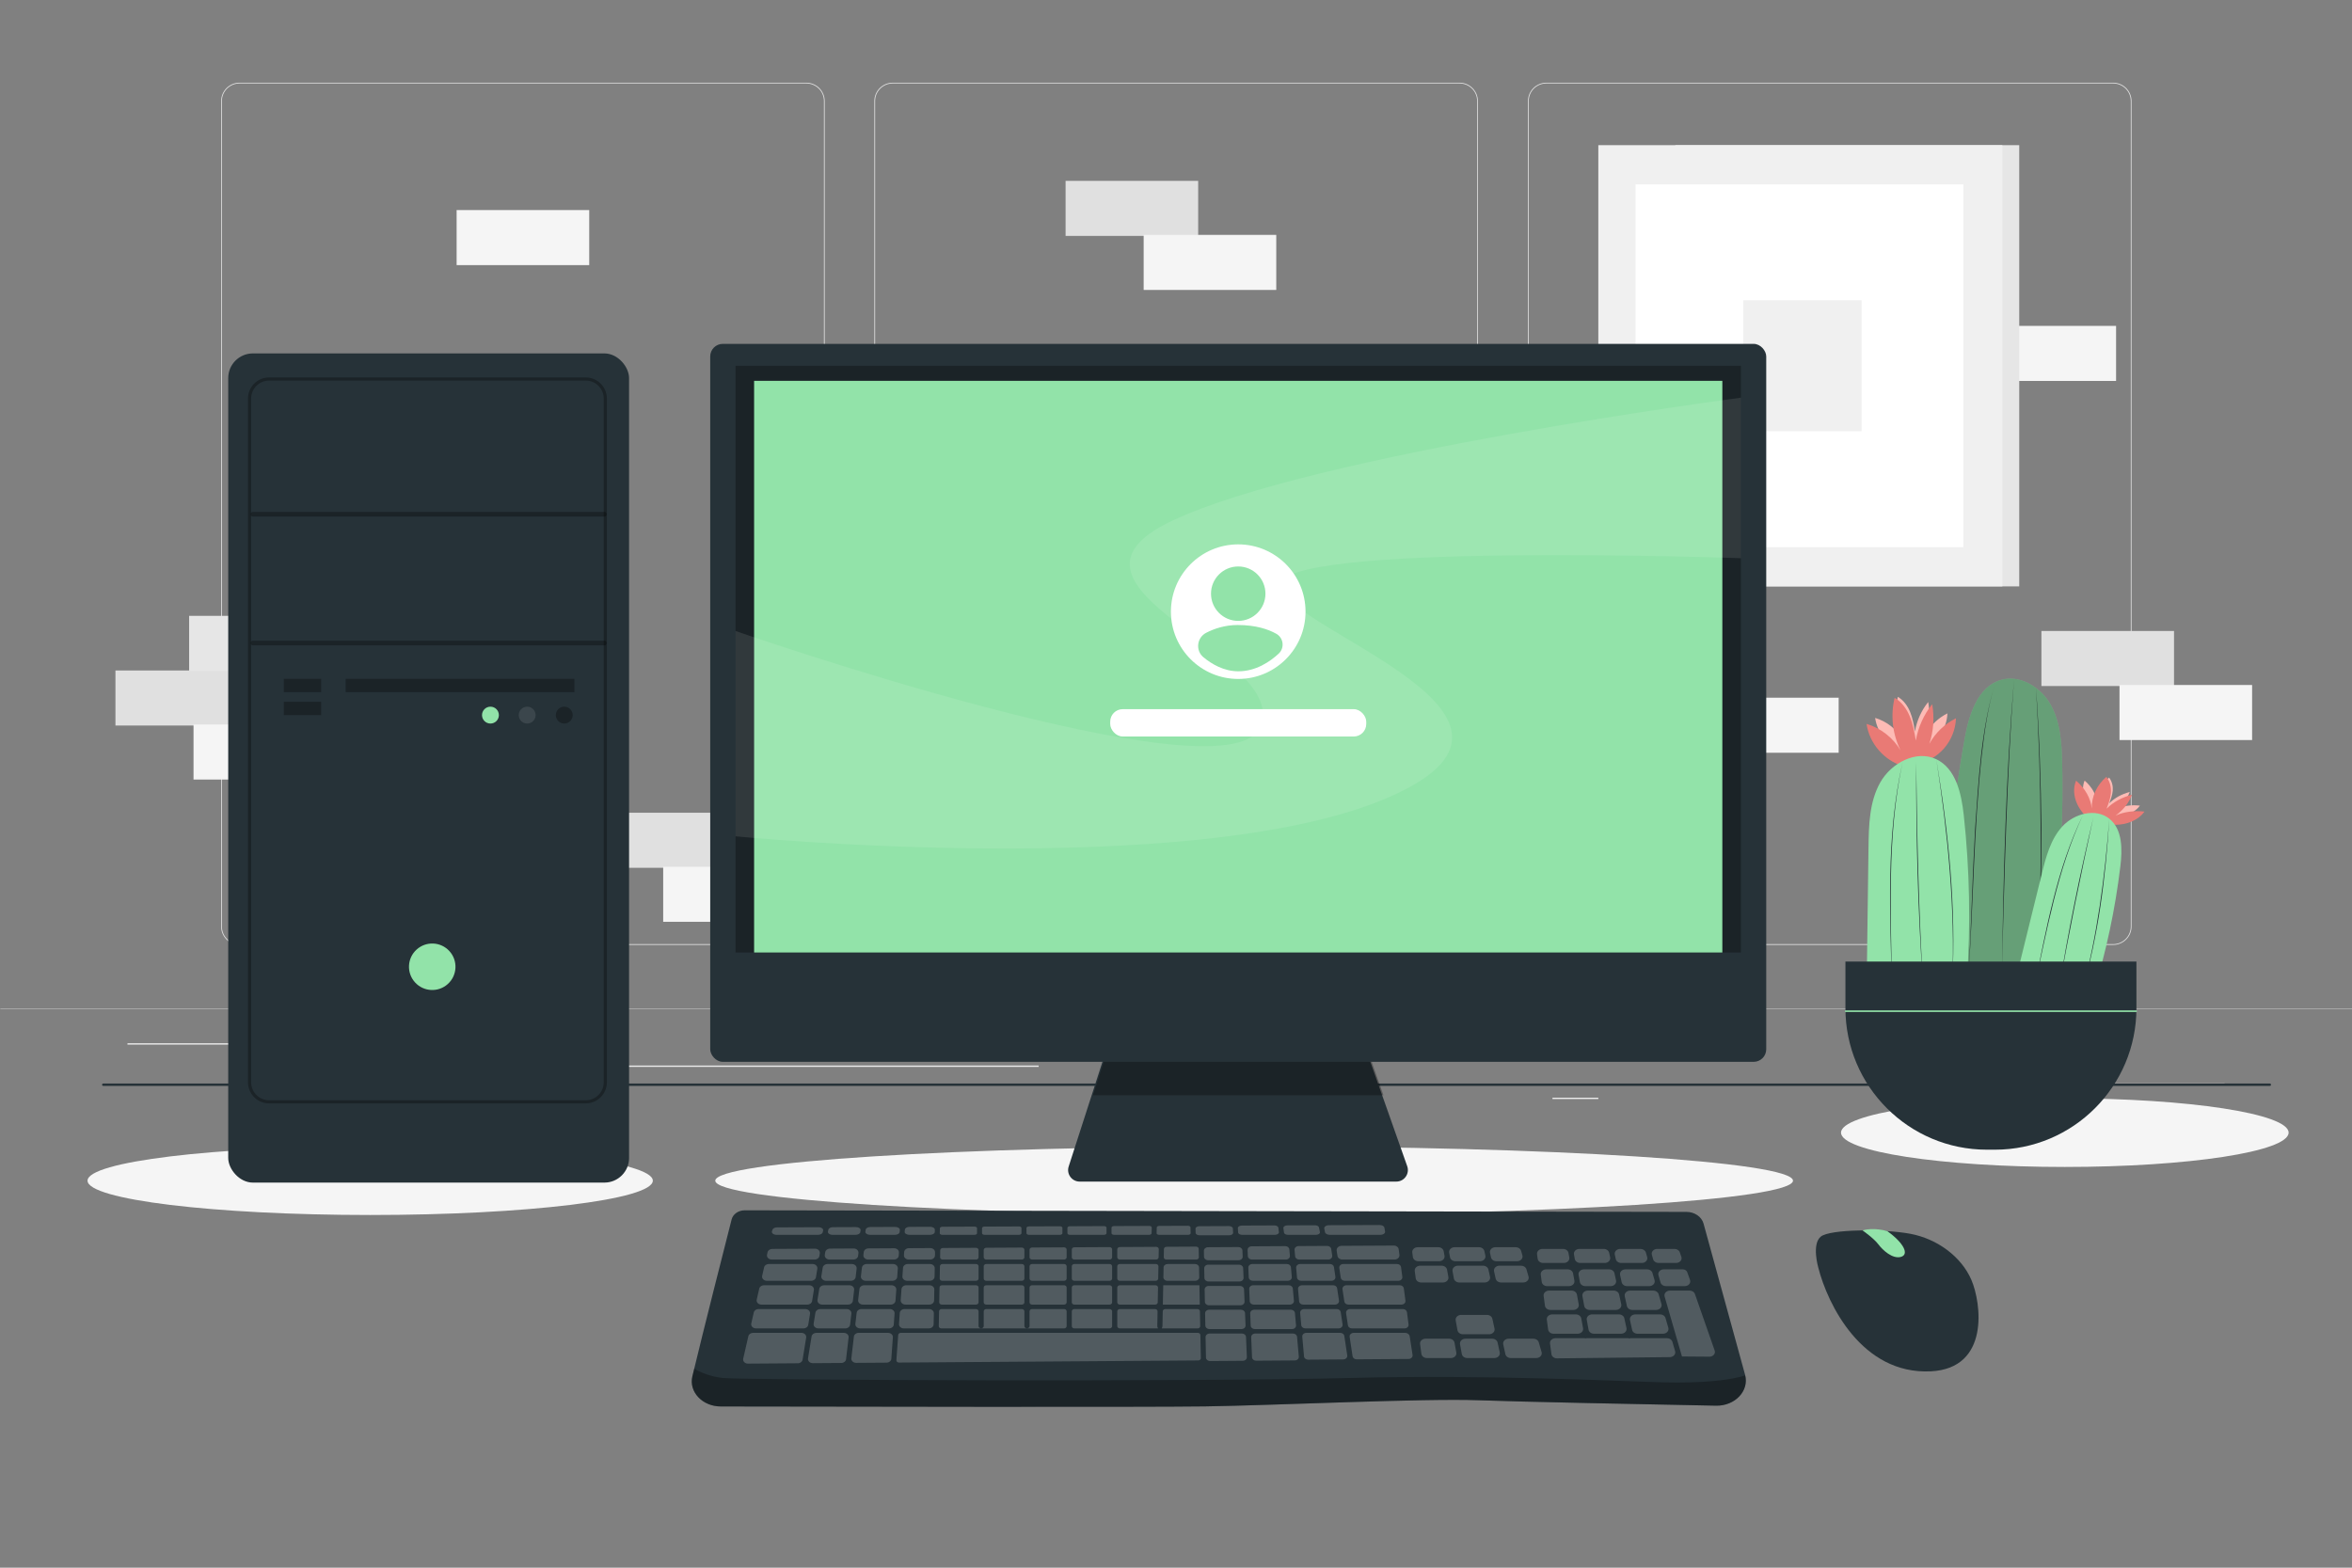 <svg xmlns="http://www.w3.org/2000/svg" viewBox="0 0 750 500"><rect x="0" y="0" width="750" height="500" fill="#808080" stroke="none"/><g id="freepik--background-complete--inject-31"><rect x="632.484" y="103.941" width="42.284" height="17.558" style="fill:#f5f5f5;"></rect><g><rect x="534.209" y="46.303" width="109.678" height="140.719" style="fill:#e6e6e6;"></rect><rect x="509.67" y="46.303" width="128.835" height="140.719" style="fill:#f0f0f0;"></rect><rect x="521.549" y="58.802" width="104.518" height="115.721" style="fill:#fff;"></rect><rect x="555.881" y="95.777" width="37.728" height="41.772" style="fill:#f0f0f0;"></rect></g><g><g><g><g><path d="M673.842,301.372h-180.746c-3.232,0-5.862-2.63-5.862-5.862V32.236c0-3.232,2.63-5.862,5.862-5.862h180.746c3.232,0,5.862,2.629,5.862,5.862V295.51c0,3.233-2.63,5.862-5.862,5.862ZM493.096,26.624c-3.095,0-5.612,2.518-5.612,5.612V295.51c0,3.095,2.518,5.612,5.612,5.612h180.746c3.095,0,5.612-2.518,5.612-5.612V32.236c0-3.094-2.518-5.612-5.612-5.612h-180.746Z" style="fill:#e0e0e0;"></path><path d="M465.414,301.372h-180.747c-3.232,0-5.862-2.63-5.862-5.862V32.236c0-3.232,2.629-5.862,5.862-5.862h180.747c3.232,0,5.862,2.629,5.862,5.862V295.51c0,3.233-2.63,5.862-5.862,5.862ZM284.668,26.624c-3.094,0-5.612,2.518-5.612,5.612V295.51c0,3.095,2.518,5.612,5.612,5.612h180.747c3.095,0,5.612-2.518,5.612-5.612V32.236c0-3.094-2.518-5.612-5.612-5.612h-180.747Z" style="fill:#e0e0e0;"></path></g><path d="M257.12,301.372H76.374c-3.232,0-5.862-2.63-5.862-5.862V32.236c0-3.232,2.629-5.862,5.862-5.862h180.746c3.232,0,5.862,2.629,5.862,5.862V295.51c0,3.233-2.63,5.862-5.862,5.862ZM76.374,26.624c-3.094,0-5.612,2.518-5.612,5.612V295.51c0,3.095,2.518,5.612,5.612,5.612h180.746c3.095,0,5.612-2.518,5.612-5.612V32.236c0-3.094-2.517-5.612-5.612-5.612H76.374Z" style="fill:#e0e0e0;"></path></g><rect x=".108" y="321.703" width="750" height=".12" style="fill:#e0e0e0;"></rect></g><g><rect x="653.626" y="345.54" width="55.729" height=".421" style="fill:#ebebeb;"></rect><rect x="495.044" y="350.105" width="14.627" height=".421" style="fill:#ebebeb;"></rect><rect x="40.645" y="332.742" width="72.675" height=".421" style="fill:#ebebeb;"></rect><rect x="128.299" y="332.742" width="10.655" height=".421" style="fill:#ebebeb;"></rect><rect x="173.586" y="339.846" width="157.613" height=".421" style="fill:#ebebeb;"></rect></g></g><g><rect x="36.813" y="213.843" width="42.284" height="17.558" style="fill:#e0e0e0;"></rect><rect x="60.311" y="196.417" width="42.284" height="17.558" style="fill:#e6e6e6;"></rect><rect x="61.711" y="231.072" width="42.284" height="17.558" style="fill:#f5f5f5;"></rect></g><g><rect x="339.789" y="57.687" width="42.284" height="17.558" style="fill:#e0e0e0;"></rect><rect x="364.687" y="74.916" width="42.284" height="17.558" style="fill:#f5f5f5;"></rect></g><g><rect x="186.577" y="259.217" width="42.284" height="17.558" style="fill:#e0e0e0;"></rect><rect x="211.476" y="276.446" width="42.284" height="17.558" style="fill:#f5f5f5;"></rect></g><g><rect x="650.963" y="201.242" width="42.284" height="17.558" style="fill:#e0e0e0;"></rect><rect x="675.862" y="218.471" width="42.284" height="17.558" style="fill:#f5f5f5;"></rect></g><rect x="145.605" y="67" width="42.284" height="17.558" style="fill:#f5f5f5;"></rect><rect x="544.028" y="222.524" width="42.284" height="17.558" style="fill:#f5f5f5;"></rect></g><g id="freepik--Shadows--inject-31"><path d="M571.745,376.564c0,6.046-76.931,10.947-171.83,10.947s-171.83-4.901-171.83-10.947,76.931-10.947,171.83-10.947,171.83,4.901,171.83,10.947Z" style="fill:#f5f5f5;"></path><path d="M208.17,376.564c0,6.046-40.352,10.947-90.128,10.947s-90.128-4.901-90.128-10.947,40.352-10.947,90.128-10.947,90.128,4.901,90.128,10.947Z" style="fill:#f5f5f5;"></path><path d="M729.787,361.245c0,6.046-31.95,10.947-71.362,10.947s-71.362-4.901-71.362-10.947,31.95-10.947,71.362-10.947,71.362,4.901,71.362,10.947Z" style="fill:#f5f5f5;"></path></g><g id="freepik--Table--inject-31"><path d="M723.798,346.335H32.925c-.207,0-.375-.168-.375-.375s.168-.375,.375-.375H723.798c.207,0,.375,.168,.375,.375s-.168,.375-.375,.375Z" style="fill:#263238;"></path></g><g id="freepik--Plant--inject-31"><g><g><path d="M614.117,234.121c1.09-3.276,1.346-6.825,.739-10.223-2.173,2.704-3.64,5.97-4.219,9.39-.358-2.094-.723-4.207-1.527-6.173-.805-1.966-2.098-3.8-3.936-4.865-1.107,4.533-.543,9.455,1.561,13.621-1.922-3.298-5.138-5.819-8.799-6.896,.701,4.984,4.489,9.4,9.309,10.85l3.426-.438c2.789-.494,5.394-1.969,7.253-4.105,1.859-2.137,2.96-4.92,3.064-7.751-2.891,1.427-5.325,3.761-6.87,6.59Z" style="fill:#fdbbb5;"></path><path d="M615.221,237.24c1.348-4.052,1.665-8.443,.914-12.647-2.688,3.345-4.504,7.386-5.22,11.617-.443-2.59-.894-5.204-1.889-7.636-.996-2.432-2.596-4.7-4.87-6.018-1.37,5.608-.672,11.697,1.931,16.85-2.377-4.08-6.356-7.198-10.886-8.531,.867,6.166,5.554,11.629,11.516,13.423l4.239-.542c3.45-.612,6.673-2.436,8.973-5.079,2.3-2.643,3.661-6.087,3.791-9.588-3.576,1.765-6.587,4.653-8.499,8.152Z" style="fill:#e97a75;"></path></g><g><path d="M674.88,257.984c1.996-1.402,3.473-3.274,4.254-5.39-2.593,.672-4.865,1.925-6.535,3.602,.493-1.298,.989-2.61,1.104-4.007s-.18-2.908-1.157-4.199c-2.465,2.093-3.83,5.039-3.779,8.152-.23-2.562-1.703-5.186-4.029-7.18-1.287,3.032-.076,6.927,2.974,9.568l2.701,1.062c2.248,.788,4.716,.963,6.87,.486,2.154-.477,3.98-1.602,5.083-3.132-2.662-.31-5.314,.058-7.487,1.038Z" style="fill:#fdbbb5;"></path><path d="M674.568,260.135c2.469-1.735,4.296-4.05,5.263-6.668-3.207,.832-6.019,2.381-8.084,4.456,.61-1.606,1.223-3.228,1.366-4.957,.143-1.729-.222-3.597-1.432-5.195-3.049,2.59-4.739,6.234-4.675,10.085-.285-3.17-2.107-6.416-4.985-8.882-1.592,3.751-.094,8.569,3.68,11.836l3.342,1.314c2.782,.975,5.834,1.191,8.499,.601,2.665-.59,4.923-1.982,6.288-3.875-3.293-.384-6.574,.071-9.262,1.284Z" style="fill:#e97a75;"></path></g><g><path d="M657.581,243.187c-.157-6.358-.588-12.975-3.719-18.511-3.131-5.536-9.751-9.611-15.851-7.809-7.452,2.201-10.181,11.164-11.542,18.814-4.463,25.091-6.748,50.569-6.82,76.054l34.775-3.08c1.847-21.782,3.695-43.615,3.157-65.469Z" style="fill:#92E3A9;"></path><path d="M636.17,217.906c-2.224,7.456-3.373,15.275-4.235,22.994-2.548,23.292-2.636,46.76-4.223,70.121,.888-15.59,1.222-31.205,2.117-46.796,1.103-15.525,1.868-31.321,6.342-46.318h0Z" style="fill:#263238;"></path><path d="M642.232,216.728c-2.334,31.06-3.036,62.223-3.886,93.351,.537-31.133,1.243-62.316,3.886-93.351h0Z" style="fill:#263238;"></path><path d="M649.236,219.348c1.074,14.952,1.574,29.942,1.73,44.931,.003,14.975-.114,30.031-2.233,44.881,1.919-14.871,2.059-29.905,1.983-44.879-.081-14.987-.606-29.971-1.48-44.933h0Z" style="fill:#263238;"></path><g style="opacity:.3;"><path d="M657.581,243.187c-.157-6.358-.588-12.975-3.719-18.511-3.131-5.536-9.751-9.611-15.851-7.809-7.452,2.201-10.181,11.164-11.542,18.814-4.463,25.091-6.748,50.569-6.82,76.054l34.775-3.08c1.847-21.782,3.695-43.615,3.157-65.469Z"></path></g></g><g><path d="M626.202,260.01c-.75-6.901-2.496-14.863-8.756-17.862-6.399-3.065-14.371,1.201-17.861,7.378-3.49,6.178-3.671,13.616-3.765,20.711-.206,15.675-.412,31.35-.618,47.025l32.002-4.815c1.224-17.463,.888-35.034-1.002-52.437Z" style="fill:#92E3A9;"></path><path d="M606.692,243.121c-5.125,23.926-3.63,48.622-3.394,72.923-.553-24.282-2.034-49.06,3.394-72.923h0Z" style="fill:#263238;"></path><path d="M611.026,243.027c.242,23.802,.853,47.749,2.209,71.522-1.671-23.792-2.275-47.673-2.209-71.522h0Z" style="fill:#263238;"></path><path d="M617.446,242.148c3.925,23.435,6.379,47.32,5.09,71.093,.975-23.784-1.472-47.607-5.09-71.093h0Z" style="fill:#263238;"></path></g><g><path d="M676.134,276.34c.653-5.414,.733-11.817-3.523-15.225-4.351-3.484-11.21-1.637-14.979,2.469-3.769,4.106-5.231,9.765-6.564,15.177-2.945,11.957-5.891,23.915-8.836,35.872l25.343,2.007c4.042-13.144,6.91-26.649,8.558-40.301Z" style="fill:#92E3A9;"></path><path d="M664.21,259.947c-8.146,17.409-11.391,36.563-15.566,55.194,3.861-18.684,7.138-37.914,15.566-55.194h0Z" style="fill:#263238;"></path><path d="M667.543,260.646c-4.023,18.3-7.801,36.662-11.03,55.119,2.919-18.507,6.705-36.89,11.03-55.119h0Z" style="fill:#263238;"></path><path d="M672.611,261.115c-1.131,18.631-3.502,37.351-8.749,55.303,4.943-18.034,7.307-36.691,8.749-55.303h0Z" style="fill:#263238;"></path></g><path d="M588.466,306.681h92.791v14.892c0,24.898-20.214,45.111-45.111,45.111h-2.569c-24.898,0-45.111-20.214-45.111-45.111v-14.893h0Z" style="fill:#263238;"></path><path d="M588.519,322.754h92.685c.322,0,.322-.5,0-.5h-92.685c-.322,0-.322,.5,0,.5h0Z" style="fill:#92E3A9;"></path></g></g><g id="freepik--Keyboard--inject-31"><g><path d="M229.847,448.58c-5.871-.012-10.25-4.658-9.064-9.616,3.511-14.677,10.279-41.27,12.52-50.052,.433-1.695,2.176-2.898,4.189-2.895l300.27,.503c2.602,.004,4.861,1.548,5.461,3.731l13.239,48.2c1.405,5.114-3.167,9.994-9.261,9.877-20.968-.404-63.166-1.247-75.8-1.731-17.037-.653-64.742,1.632-87.079,1.959-18.502,.27-120.121,.093-154.476,.024Z" style="fill:#263238;"></path><g style="opacity:.2;"><path d="M516.986,415.995l-.689-3.141c-.157-.716-.882-1.234-1.727-1.234h-8.232c-1.079,0-1.904,.831-1.736,1.75l.571,3.141c.134,.737,.871,1.281,1.736,1.281h8.349c1.102,0,1.932-.864,1.727-1.797Z" style="fill:#fff;"></path><path d="M503.422,416.042l-.571-3.141c-.134-.737-.871-1.281-1.736-1.281h-7.142c-1.051,0-1.867,.79-1.746,1.69l.422,3.141c.103,.764,.853,1.341,1.746,1.341h7.292c1.079,0,1.904-.831,1.736-1.75Z" style="fill:#fff;"></path><path d="M502.494,419.212h-7.503c-1.051,0-1.867,.79-1.746,1.69l.422,3.142c.103,.765,.853,1.341,1.746,1.341h7.653c1.079,0,1.904-.831,1.736-1.75l-.571-3.141c-.134-.737-.871-1.281-1.736-1.281Z" style="fill:#fff;"></path><path d="M533.287,427.952c-.195-.675-.898-1.149-1.705-1.149h-11.576l-.628,.102-.022-.102h-13.368l-.595,.08-.015-.08h-9.368c-1.051,0-1.867,.79-1.746,1.69l.456,3.401c.104,.772,.867,1.351,1.768,1.341l35.985-.394c1.134-.012,1.957-.934,1.683-1.882l-.87-3.007Z" style="fill:#fff;"></path><path d="M493.375,410.201h6.931c1.079,0,1.903-.831,1.736-1.75l-.423-2.327c-.134-.737-.871-1.281-1.736-1.281h-6.82c-1.051,0-1.867,.79-1.746,1.69l.312,2.327c.103,.764,.853,1.341,1.746,1.341Z" style="fill:#fff;"></path><path d="M505.53,410.201h8.065c1.102,0,1.932-.864,1.727-1.797l-.51-2.327c-.157-.716-.882-1.234-1.727-1.234h-7.978c-1.079,0-1.903,.831-1.736,1.75l.423,2.327c.134,.737,.871,1.281,1.736,1.281Z" style="fill:#fff;"></path><path d="M516.965,402.809h6.579c1.143,0,1.982-.926,1.705-1.882l-.418-1.445c-.195-.675-.898-1.149-1.705-1.149h-6.478c-1.102,0-1.932,.864-1.727,1.797l.317,1.445c.157,.716,.882,1.234,1.727,1.234Z" style="fill:#fff;"></path><path d="M527.606,408.319l-.673-2.327c-.195-.675-.898-1.149-1.705-1.149h-6.891c-1.102,0-1.932,.864-1.727,1.797l.51,2.327c.157,.716,.882,1.234,1.727,1.234h7.054c1.143,0,1.982-.926,1.705-1.882Z" style="fill:#fff;"></path><path d="M503.901,402.809h7.811c1.102,0,1.932-.864,1.727-1.797l-.317-1.445c-.157-.716-.882-1.234-1.727-1.234h-7.757c-1.079,0-1.904,.831-1.736,1.75l.262,1.445c.134,.737,.871,1.281,1.736,1.281Z" style="fill:#fff;"></path><path d="M528.864,402.809h5.604c1.178,0,2.023-.98,1.683-1.953l-.505-1.444c-.224-.64-.907-1.079-1.683-1.079h-5.517c-1.143,0-1.982,.926-1.705,1.882l.418,1.445c.195,.675,.899,1.149,1.705,1.149Z" style="fill:#fff;"></path><path d="M536.339,432.636l8.775,.067c1.169-.013,1.998-.987,1.661-1.952l-6.306-18.052c-.224-.64-.907-1.078-1.683-1.078h-6.277c-1.143,0-1.982,.926-1.705,1.882l5.536,19.134h0Z" style="fill:#fff;"></path><path d="M500.413,401.058l-.263-1.445c-.134-.737-.871-1.281-1.736-1.281h-6.539c-1.051,0-1.867,.79-1.746,1.69l.194,1.445c.103,.764,.853,1.341,1.746,1.341h6.608c1.079,0,1.903-.831,1.736-1.75Z" style="fill:#fff;"></path><path d="M453.187,409.038h6.931c1.079,0,1.903-.831,1.736-1.75l-.423-2.327c-.134-.737-.871-1.281-1.736-1.281h-6.82c-1.051,0-1.867,.79-1.746,1.69l.312,2.327c.103,.764,.853,1.341,1.746,1.341Z" style="fill:#fff;"></path><path d="M465.342,409.038h8.065c1.101,0,1.932-.864,1.727-1.797l-.51-2.327c-.157-.716-.882-1.234-1.727-1.234h-7.978c-1.079,0-1.903,.831-1.736,1.75l.423,2.327c.134,.737,.871,1.281,1.736,1.281Z" style="fill:#fff;"></path><path d="M477.173,402.261h6.579c1.143,0,1.982-.926,1.705-1.882l-.418-1.444c-.195-.675-.899-1.149-1.705-1.149h-6.478c-1.102,0-1.932,.864-1.727,1.797l.317,1.444c.157,.716,.882,1.234,1.727,1.234Z" style="fill:#fff;"></path><path d="M487.419,407.155l-.673-2.327c-.195-.675-.898-1.149-1.705-1.149h-6.891c-1.102,0-1.932,.864-1.727,1.797l.51,2.327c.157,.716,.882,1.234,1.727,1.234h7.054c1.143,0,1.982-.926,1.705-1.882Z" style="fill:#fff;"></path><path d="M464.11,402.261h7.811c1.102,0,1.932-.864,1.727-1.797l-.317-1.445c-.157-.716-.882-1.234-1.727-1.234h-7.757c-1.079,0-1.903,.831-1.736,1.75l.262,1.445c.134,.737,.871,1.281,1.736,1.281Z" style="fill:#fff;"></path><path d="M460.622,400.511l-.263-1.444c-.134-.737-.871-1.281-1.736-1.281h-6.539c-1.051,0-1.867,.79-1.746,1.69l.194,1.444c.103,.764,.853,1.341,1.746,1.341h6.608c1.079,0,1.904-.831,1.736-1.75Z" style="fill:#fff;"></path><path d="M531.999,423.502l-.909-3.141c-.195-.675-.898-1.149-1.705-1.149h-7.898c-1.102,0-1.932,.864-1.727,1.797l.689,3.141c.157,.716,.882,1.234,1.727,1.234h8.118c1.143,0,1.982-.926,1.705-1.882Z" style="fill:#fff;"></path><path d="M529.803,415.91l-.909-3.141c-.195-.675-.898-1.149-1.705-1.149h-7.366c-1.101,0-1.932,.864-1.727,1.797l.689,3.141c.157,.716,.882,1.234,1.727,1.234h7.586c1.143,0,1.982-.926,1.705-1.882Z" style="fill:#fff;"></path><path d="M538.915,408.248l-.889-2.49c-.194-.544-.777-.915-1.437-.915h-6.041c-1.143,0-1.982,.926-1.705,1.882l.673,2.327c.195,.675,.898,1.149,1.705,1.149h6.01c1.178,0,2.023-.98,1.683-1.953Z" style="fill:#fff;"></path><path d="M518.651,423.587l-.689-3.142c-.157-.716-.882-1.234-1.727-1.234h-8.516c-1.079,0-1.903,.831-1.736,1.75l.571,3.141c.134,.737,.871,1.281,1.736,1.281h8.634c1.102,0,1.932-.864,1.727-1.797Z" style="fill:#fff;"></path><path d="M476.572,423.75l-.689-3.141c-.157-.716-.882-1.234-1.727-1.234h-8.232c-1.079,0-1.904,.831-1.736,1.75l.571,3.141c.134,.737,.871,1.281,1.736,1.281h8.349c1.101,0,1.932-.864,1.727-1.797Z" style="fill:#fff;"></path><path d="M462.08,426.966h-7.503c-1.051,0-1.867,.79-1.746,1.69l.422,3.141c.103,.764,.853,1.341,1.746,1.341h7.653c1.079,0,1.903-.831,1.736-1.75l-.571-3.141c-.134-.737-.871-1.281-1.736-1.281Z" style="fill:#fff;"></path><path d="M491.585,431.256l-.909-3.141c-.195-.675-.898-1.149-1.705-1.149h-7.898c-1.102,0-1.932,.864-1.727,1.797l.689,3.141c.157,.716,.882,1.234,1.727,1.234h8.118c1.143,0,1.982-.926,1.705-1.882Z" style="fill:#fff;"></path><path d="M478.237,431.342l-.689-3.142c-.157-.716-.882-1.234-1.727-1.234h-8.516c-1.079,0-1.903,.831-1.736,1.75l.571,3.141c.134,.737,.871,1.281,1.736,1.281h8.634c1.102,0,1.932-.864,1.727-1.797Z" style="fill:#fff;"></path></g><g style="opacity:.2;"><path d="M285.008,422.445l.254-3.532c.055-.76-.645-1.402-1.528-1.402h-9.038c-.786,0-1.445,.514-1.523,1.188l-.412,3.532c-.091,.777,.617,1.452,1.523,1.452h9.196c.809,0,1.478-.542,1.528-1.239Z" style="fill:#fff;"></path><path d="M289.288,408.5h7.193c.835,0,1.517-.578,1.531-1.298l.053-2.717c.014-.738-.675-1.343-1.531-1.343h-7.051c-.809,0-1.478,.542-1.528,1.239l-.195,2.717c-.055,.76,.645,1.402,1.528,1.402Z" style="fill:#fff;"></path><path d="M276.055,408.5h8.516c.809,0,1.478-.543,1.528-1.239l.195-2.717c.055-.76-.645-1.402-1.528-1.402h-8.395c-.786,0-1.445,.514-1.523,1.188l-.317,2.717c-.091,.778,.617,1.452,1.523,1.452Z" style="fill:#fff;"></path><path d="M300.47,408.5h10.748c.454,0,.823-.318,.823-.71v-3.938c0-.392-.368-.71-.823-.71h-10.67c-.449,0-.815,.31-.823,.698l-.077,3.938c-.008,.397,.363,.722,.823,.722Z" style="fill:#fff;"></path><path d="M342.594,408.5h11.21c.454,0,.823-.318,.823-.71v-3.938c0-.392-.368-.71-.823-.71h-11.21c-.454,0-.823,.318-.823,.71v3.938c0,.392,.368,.71,.823,.71Z" style="fill:#fff;"></path><path d="M329.123,408.5h10.179c.454,0,.823-.318,.823-.71v-3.938c0-.392-.368-.71-.823-.71h-10.179c-.454,0-.823,.318-.823,.71v3.938c0,.392,.368,.71,.823,.71Z" style="fill:#fff;"></path><path d="M357.096,408.5h11.407c.449,0,.815-.311,.823-.698l.076-3.938c.008-.396-.363-.721-.823-.721h-11.483c-.454,0-.823,.318-.823,.71v3.938c0,.392,.368,.71,.823,.71Z" style="fill:#fff;"></path><path d="M314.509,408.5h11.323c.455,0,.823-.318,.823-.71v-3.938c0-.392-.368-.71-.823-.71h-11.323c-.454,0-.823,.318-.823,.71v3.938c0,.392,.368,.71,.823,.71Z" style="fill:#fff;"></path><path d="M395.716,417.725h-10.134c-.725,0-1.31,.513-1.298,1.138l.077,3.934c.012,.611,.589,1.101,1.298,1.101h10.221c.735,0,1.324-.526,1.297-1.159l-.164-3.934c-.025-.602-.598-1.079-1.297-1.079Z" style="fill:#fff;"></path><path d="M411.631,417.725h-11.671c-.735,0-1.324,.526-1.297,1.159l.164,3.934c.025,.602,.598,1.079,1.297,1.079h11.857c.756,0,1.352-.555,1.294-1.205l-.35-3.934c-.052-.583-.616-1.034-1.294-1.034Z" style="fill:#fff;"></path><path d="M296.253,417.511h-7.802c-.809,0-1.478,.543-1.528,1.239l-.254,3.532c-.055,.76,.645,1.402,1.528,1.402h7.987c.836,0,1.517-.578,1.531-1.298l.069-3.532c.014-.738-.675-1.343-1.531-1.343Z" style="fill:#fff;"></path><path d="M398.347,411.079l.164,3.934c.025,.602,.598,1.079,1.297,1.079h11.499c.756,0,1.352-.555,1.294-1.205l-.35-3.934c-.052-.583-.616-1.034-1.294-1.034h-11.313c-.735,0-1.324,.526-1.297,1.159Z" style="fill:#fff;"></path><g><path d="M369.126,418.233c.008-.396-.363-.721-.823-.721h-11.207c-.454,0-.823,.318-.823,.71v4.753c0,.392,.368,.71,.823,.71h12.159c-.138-.261-.222-.562-.219-.752l.09-4.699Z" style="fill:#fff;"></path><path d="M382.628,418.209c-.007-.387-.374-.698-.823-.698h-10.21c-.449,0-.815,.311-.823,.698l-.091,4.746c-.004,.186-.09,.475-.226,.729h11.443c.46,0,.83-.325,.823-.721l-.092-4.753Z" style="fill:#fff;"></path></g><path d="M339.302,417.511h-10.179c-.454,0-.823,.318-.823,.71v4.723c0,.392-.368,.71-.823,.71h0c-.454,0-.823-.318-.823-.71v-4.723c0-.392-.368-.71-.823-.71h-11.323c-.454,0-.823,.318-.823,.71v4.723c0,.392-.368,.71-.823,.71h0c-.454,0-.823-.318-.823-.71v-4.723c0-.392-.368-.71-.823-.71h-10.952c-.449,0-.815,.31-.823,.698l-.093,4.753c-.008,.397,.363,.722,.823,.722h39.13c.454,0,.823-.318,.823-.71v-4.753c0-.392-.368-.71-.823-.71Z" style="fill:#fff;"></path><path d="M353.804,417.511h-11.21c-.454,0-.823,.318-.823,.71v4.753c0,.392,.368,.71,.823,.71h11.21c.454,0,.823-.318,.823-.71v-4.753c0-.392-.368-.71-.823-.71Z" style="fill:#fff;"></path><path d="M284.279,409.92h-8.698c-.786,0-1.445,.514-1.523,1.188l-.412,3.532c-.091,.777,.617,1.452,1.523,1.452h8.856c.809,0,1.478-.542,1.528-1.239l.254-3.532c.055-.76-.645-1.402-1.528-1.402Z" style="fill:#fff;"></path><path d="M385.362,408.714h9.886c.735,0,1.324-.526,1.297-1.159l-.13-3.119c-.025-.602-.598-1.079-1.297-1.079h-9.817c-.725,0-1.31,.513-1.298,1.138l.061,3.119c.012,.611,.589,1.1,1.298,1.1Z" style="fill:#fff;"></path><path d="M372.278,408.5h8.841c.725,0,1.31-.513,1.298-1.138l-.061-3.119c-.012-.611-.589-1.101-1.298-1.101h-8.72c-.709,0-1.286,.49-1.298,1.101l-.06,3.119c-.012,.625,.573,1.138,1.298,1.138Z" style="fill:#fff;"></path><path d="M311.217,409.92h-10.803c-.449,0-.815,.31-.823,.698l-.093,4.753c-.008,.397,.363,.722,.823,.722h10.896c.454,0,.823-.318,.823-.71v-4.753c0-.392-.368-.71-.823-.71Z" style="fill:#fff;"></path><path d="M288.742,416.092h7.59c.835,0,1.517-.578,1.531-1.298l.069-3.532c.014-.738-.675-1.343-1.531-1.343h-7.405c-.809,0-1.478,.543-1.528,1.239l-.254,3.532c-.055,.76,.645,1.402,1.528,1.402Z" style="fill:#fff;"></path><path d="M428.049,401.724h16.632c.94,0,1.671-.705,1.565-1.511l-.23-1.751c-.09-.69-.77-1.21-1.575-1.206l-16.653,.091c-.946,.005-1.674,.724-1.552,1.533l.25,1.66c.102,.677,.771,1.184,1.562,1.184Z" style="fill:#fff;"></path><path d="M425.099,409.92h-9.888c-.756,0-1.352,.555-1.294,1.205l.35,3.934c.052,.583,.616,1.034,1.294,1.034h10.13c.783,0,1.388-.594,1.287-1.263l-.592-3.934c-.084-.558-.635-.975-1.287-.975Z" style="fill:#fff;"></path><path d="M431.109,423.684h16.762c.775,0,1.377-.581,1.29-1.245l-.516-3.934c-.074-.566-.629-.994-1.29-.994h-16.838c-.783,0-1.388,.594-1.287,1.263l.592,3.934c.084,.558,.635,.975,1.287,.975Z" style="fill:#fff;"></path><path d="M262.197,416.092h8.24c.786,0,1.445-.514,1.523-1.188l.412-3.532c.091-.777-.617-1.452-1.523-1.452h-8.079c-.764,0-1.411,.485-1.516,1.138l-.572,3.532c-.129,.794,.587,1.503,1.516,1.503Z" style="fill:#fff;"></path><path d="M368.448,409.92h-11.353c-.454,0-.823,.318-.823,.71v4.753c0,.392,.368,.71,.823,.71h11.261c.449,0,.815-.311,.823-.698l.091-4.753c.008-.396-.363-.721-.823-.721Z" style="fill:#fff;"></path><polygon points="382.467 409.92 370.931 409.92 370.813 416.092 382.587 416.092 382.467 409.92" style="fill:#fff;"></polygon><path d="M325.831,409.92h-11.323c-.454,0-.823,.318-.823,.71v4.753c0,.392,.368,.71,.823,.71h11.323c.455,0,.823-.318,.823-.71v-4.753c0-.392-.368-.71-.823-.71Z" style="fill:#fff;"></path><path d="M395.4,410.133h-9.967c-.725,0-1.31,.513-1.298,1.138l.077,3.934c.012,.611,.589,1.101,1.298,1.101h10.053c.735,0,1.324-.526,1.297-1.16l-.164-3.934c-.025-.602-.598-1.079-1.297-1.079Z" style="fill:#fff;"></path><path d="M339.302,409.92h-10.179c-.454,0-.823,.318-.823,.71v4.753c0,.392,.368,.71,.823,.71h10.179c.454,0,.823-.318,.823-.71v-4.753c0-.392-.368-.71-.823-.71Z" style="fill:#fff;"></path><path d="M353.804,409.92h-11.21c-.454,0-.823,.318-.823,.71v4.753c0,.392,.368,.71,.823,.71h11.21c.454,0,.823-.318,.823-.71v-4.753c0-.392-.368-.71-.823-.71Z" style="fill:#fff;"></path><path d="M410.354,403.143h-10.992c-.735,0-1.324,.526-1.297,1.159l.13,3.119c.025,.602,.598,1.079,1.297,1.079h11.14c.756,0,1.352-.555,1.294-1.205l-.277-3.119c-.052-.583-.616-1.034-1.294-1.034Z" style="fill:#fff;"></path><path d="M381.953,425.103h-94.714c-.435,0-.794,.292-.821,.666l-.579,8.054c-.029,.411,.351,.757,.828,.753l95.436-.674c.457-.003,.824-.327,.816-.721l-.144-7.38c-.007-.387-.374-.698-.823-.698Z" style="fill:#fff;"></path><path d="M396.031,425.317h-10.302c-.725,0-1.31,.513-1.298,1.138l.127,6.534c.012,.614,.596,1.105,1.308,1.1l10.444-.074c.731-.005,1.313-.53,1.287-1.159l-.269-6.46c-.025-.602-.598-1.079-1.297-1.079Z" style="fill:#fff;"></path><path d="M283.188,425.103h-9.378c-.786,0-1.445,.514-1.523,1.188l-.808,6.929c-.091,.782,.625,1.459,1.536,1.452l9.693-.068c.804-.006,1.466-.547,1.516-1.239l.493-6.86c.055-.76-.645-1.402-1.528-1.402Z" style="fill:#fff;"></path><path d="M258.96,414.955l.572-3.532c.129-.794-.587-1.503-1.516-1.503h-14.405c-.731,0-1.361,.446-1.502,1.065l-.808,3.532c-.187,.816,.538,1.576,1.502,1.576h14.641c.764,0,1.411-.485,1.516-1.138Z" style="fill:#fff;"></path><path d="M412.306,425.317h-12.03c-.735,0-1.324,.526-1.297,1.159l.267,6.43c.025,.606,.605,1.084,1.308,1.079l12.327-.087c.752-.005,1.341-.558,1.284-1.205l-.564-6.343c-.052-.583-.616-1.034-1.294-1.034Z" style="fill:#fff;"></path><path d="M269.79,433.518l.812-6.962c.091-.778-.617-1.452-1.523-1.452h-8.768c-.764,0-1.411,.485-1.516,1.138l-1.138,7.026c-.129,.798,.594,1.51,1.529,1.503l9.095-.064c.781-.006,1.433-.518,1.511-1.188Z" style="fill:#fff;"></path><path d="M269.964,417.511h-8.424c-.764,0-1.411,.485-1.516,1.138l-.572,3.532c-.129,.794,.586,1.503,1.516,1.503h8.584c.786,0,1.445-.513,1.523-1.188l.412-3.532c.091-.778-.617-1.452-1.523-1.452Z" style="fill:#fff;"></path><path d="M257.73,422.546l.572-3.532c.129-.794-.587-1.503-1.516-1.503h-14.912c-.731,0-1.361,.446-1.502,1.065l-.808,3.532c-.187,.816,.538,1.576,1.502,1.576h15.148c.764,0,1.411-.485,1.516-1.138Z" style="fill:#fff;"></path><path d="M255.556,425.103h-15.419c-.731,0-1.361,.446-1.502,1.065l-1.641,7.172c-.188,.82,.545,1.582,1.515,1.576l15.916-.112c.759-.005,1.399-.489,1.504-1.138l1.144-7.06c.129-.794-.586-1.503-1.516-1.503Z" style="fill:#fff;"></path><path d="M427.383,425.103h-10.823c-.756,0-1.352,.555-1.294,1.205l.561,6.313c.052,.587,.622,1.039,1.305,1.034l11.199-.079c.779-.005,1.377-.597,1.277-1.263l-.938-6.234c-.084-.558-.635-.975-1.287-.975Z" style="fill:#fff;"></path><path d="M450.439,432.184l-.915-5.979c-.096-.631-.72-1.102-1.458-1.102h-16.406c-.783,0-1.388,.594-1.287,1.263l.933,6.204c.084,.561,.642,.98,1.298,.975l16.556-.117c.77-.006,1.366-.585,1.279-1.245Z" style="fill:#fff;"></path><path d="M261.288,400.586l.133-.821c.129-.797-.592-1.508-1.526-1.503l-13.644,.074c-.728,.004-1.352,.449-1.492,1.065l-.171,.747c-.187,.816,.538,1.576,1.502,1.576h13.682c.764,0,1.411-.485,1.516-1.138Z" style="fill:#fff;"></path><path d="M414.591,418.716l.35,3.934c.052,.583,.616,1.034,1.294,1.034h10.597c.783,0,1.388-.594,1.287-1.263l-.592-3.934c-.084-.558-.635-.975-1.287-.975h-10.355c-.756,0-1.352,.555-1.294,1.205Z" style="fill:#fff;"></path><path d="M429.967,416.092h16.909c.775,0,1.377-.581,1.29-1.245l-.516-3.934c-.074-.566-.629-.994-1.29-.994h-16.985c-.783,0-1.388,.594-1.287,1.263l.592,3.934c.084,.558,.635,.975,1.287,.975Z" style="fill:#fff;"></path><path d="M428.825,408.5h17.055c.775,0,1.377-.581,1.29-1.245l-.409-3.119c-.074-.566-.629-.994-1.29-.994h-17.116c-.783,0-1.388,.594-1.287,1.263l.469,3.119c.084,.558,.635,.975,1.287,.975Z" style="fill:#fff;"></path><path d="M314.509,401.724h11.323c.455,0,.823-.318,.823-.709v-2.402c0-.394-.372-.712-.828-.71l-11.323,.062c-.452,.003-.818,.319-.818,.71v2.341c0,.392,.368,.709,.823,.709Z" style="fill:#fff;"></path><path d="M357.096,401.724h11.537c.449,0,.815-.31,.823-.698l.051-2.636c.008-.398-.366-.724-.828-.721l-11.588,.063c-.452,.003-.818,.319-.818,.71v2.573c0,.392,.368,.709,.823,.709Z" style="fill:#fff;"></path><path d="M371.925,401.724h9.545c.46,0,.831-.325,.823-.721l-.053-2.705c-.008-.389-.377-.7-.828-.698l-9.442,.051c-.447,.002-.81,.312-.818,.698l-.051,2.654c-.008,.396,.363,.721,.823,.721Z" style="fill:#fff;"></path><path d="M329.123,401.724h10.179c.454,0,.823-.318,.823-.709v-2.476c0-.394-.372-.712-.828-.71l-10.179,.055c-.452,.002-.818,.319-.818,.71v2.42c0,.392,.368,.709,.823,.709Z" style="fill:#fff;"></path><path d="M342.594,401.724h11.21c.454,0,.823-.318,.823-.709v-2.555c0-.394-.372-.712-.828-.71l-11.21,.061c-.452,.002-.818,.319-.818,.71v2.494c0,.392,.368,.709,.823,.709Z" style="fill:#fff;"></path><path d="M412.806,398.626l.183,2.064c.052,.583,.616,1.034,1.294,1.034h9.245c.783,0,1.388-.593,1.287-1.263l-.318-2.113c-.084-.56-.64-.979-1.295-.975l-9.111,.05c-.753,.004-1.344,.558-1.286,1.205Z" style="fill:#fff;"></path><path d="M385.23,401.937h9.736c.735,0,1.324-.526,1.297-1.159l-.081-1.959c-.025-.605-.603-1.083-1.305-1.079l-9.691,.053c-.722,.004-1.302,.515-1.29,1.138l.037,1.906c.012,.611,.589,1.1,1.298,1.1Z" style="fill:#fff;"></path><path d="M399.21,401.724h10.819c.756,0,1.352-.555,1.294-1.205l-.181-2.041c-.052-.586-.621-1.038-1.302-1.034l-10.72,.059c-.732,.004-1.315,.529-1.289,1.159l.082,1.982c.025,.602,.598,1.079,1.297,1.079Z" style="fill:#fff;"></path><path d="M289.775,401.724h6.838c.836,0,1.517-.578,1.531-1.298l.02-1.022c.014-.741-.681-1.347-1.541-1.343l-6.788,.037c-.805,.004-1.469,.546-1.518,1.239l-.071,.985c-.055,.76,.645,1.402,1.528,1.402Z" style="fill:#fff;"></path><path d="M276.845,401.724h8.213c.809,0,1.478-.542,1.528-1.239l.069-.959c.055-.763-.651-1.407-1.538-1.402l-8.175,.045c-.782,.004-1.435,.517-1.514,1.188l-.107,.914c-.091,.777,.617,1.452,1.523,1.452Z" style="fill:#fff;"></path><path d="M264.525,401.724h7.587c.786,0,1.445-.513,1.523-1.188l.104-.889c.091-.781-.623-1.457-1.533-1.452l-7.554,.041c-.76,.004-1.401,.488-1.507,1.137l-.137,.847c-.129,.794,.587,1.503,1.516,1.503Z" style="fill:#fff;"></path><path d="M272.846,407.312l.317-2.717c.091-.778-.617-1.452-1.523-1.452h-7.772c-.764,0-1.411,.485-1.516,1.138l-.44,2.717c-.129,.794,.587,1.503,1.516,1.503h7.895c.786,0,1.445-.514,1.523-1.188Z" style="fill:#fff;"></path><path d="M244.539,408.5h14.134c.764,0,1.411-.485,1.516-1.138l.44-2.717c.129-.794-.587-1.503-1.516-1.503h-13.953c-.731,0-1.361,.446-1.502,1.065l-.621,2.717c-.187,.816,.538,1.576,1.502,1.576Z" style="fill:#fff;"></path><path d="M300.602,401.724h10.615c.454,0,.823-.318,.823-.709v-2.323c0-.394-.372-.712-.828-.71l-10.571,.058c-.447,.002-.81,.312-.818,.698l-.044,2.265c-.008,.397,.363,.721,.823,.721Z" style="fill:#fff;"></path><path d="M413.314,404.348l.277,3.119c.052,.583,.616,1.034,1.294,1.034h9.662c.783,0,1.388-.594,1.287-1.263l-.469-3.119c-.084-.558-.635-.975-1.287-.975h-9.47c-.756,0-1.352,.555-1.294,1.205Z" style="fill:#fff;"></path></g><path d="M424.029,393.833h16.126c.911,0,1.62-.493,1.518-1.057l-.223-1.225c-.088-.483-.746-.846-1.527-.843l-16.145,.063c-.918,.004-1.623,.506-1.505,1.072l.242,1.161c.099,.473,.747,.828,1.515,.828Z" style="fill:#fff; opacity:.2;"></path><path d="M262.349,393.038l.129-.574c.125-.558-.574-1.054-1.48-1.051l-13.229,.052c-.706,.003-1.31,.314-1.447,.745l-.166,.522c-.181,.57,.521,1.102,1.456,1.102h13.265c.74,0,1.368-.339,1.47-.796Z" style="fill:#fff; opacity:.2;"></path><path d="M313.948,393.833h10.978c.441,0,.798-.222,.798-.496v-1.68c0-.275-.36-.498-.803-.496l-10.978,.043c-.439,.002-.793,.223-.793,.496v1.637c0,.274,.357,.496,.798,.496Z" style="fill:#fff; opacity:.2;"></path><path d="M355.237,393.833h11.186c.435,0,.791-.217,.798-.488l.049-1.843c.007-.279-.355-.506-.803-.504l-11.235,.044c-.439,.002-.793,.223-.793,.496v1.799c0,.274,.357,.496,.798,.496Z" style="fill:#fff; opacity:.2;"></path><path d="M369.615,393.833h9.254c.446,0,.805-.227,.798-.504l-.051-1.892c-.007-.272-.365-.49-.803-.488l-9.154,.036c-.433,.002-.786,.218-.793,.488l-.049,1.856c-.007,.277,.352,.504,.798,.504Z" style="fill:#fff; opacity:.2;"></path><path d="M328.117,393.833h9.869c.441,0,.798-.222,.798-.496v-1.731c0-.275-.36-.498-.803-.496l-9.869,.039c-.439,.002-.793,.223-.793,.496v1.692c0,.274,.357,.496,.798,.496Z" style="fill:#fff; opacity:.2;"></path><path d="M341.177,393.833h10.868c.441,0,.798-.222,.798-.496v-1.786c0-.275-.36-.498-.803-.496l-10.868,.043c-.439,.002-.793,.223-.793,.496v1.744c0,.274,.357,.496,.798,.496Z" style="fill:#fff; opacity:.2;"></path><path d="M409.25,391.667l.178,1.443c.05,.408,.597,.723,1.255,.723h8.963c.759,0,1.346-.415,1.248-.883l-.308-1.478c-.082-.392-.62-.684-1.256-.682l-8.833,.035c-.73,.003-1.303,.39-1.247,.842Z" style="fill:#fff; opacity:.2;"></path><path d="M382.514,393.982h9.439c.713,0,1.283-.368,1.258-.811l-.079-1.37c-.025-.423-.585-.757-1.266-.755l-9.396,.037c-.7,.003-1.262,.36-1.25,.796l.036,1.333c.011,.427,.571,.77,1.258,.77Z" style="fill:#fff; opacity:.2;"></path><path d="M396.068,393.833h10.49c.733,0,1.311-.388,1.255-.843l-.176-1.427c-.05-.41-.602-.725-1.263-.723l-10.394,.041c-.71,.003-1.275,.37-1.25,.811l.08,1.386c.024,.421,.58,.755,1.258,.755Z" style="fill:#fff; opacity:.2;"></path><path d="M289.968,393.833h6.63c.81,0,1.471-.404,1.484-.908l.019-.714c.014-.518-.66-.942-1.494-.939l-6.581,.026c-.781,.003-1.424,.382-1.472,.866l-.069,.689c-.053,.531,.626,.98,1.482,.98Z" style="fill:#fff; opacity:.2;"></path><path d="M277.431,393.833h7.963c.784,0,1.433-.379,1.482-.866l.067-.671c.053-.534-.631-.984-1.491-.98l-7.926,.031c-.759,.003-1.392,.361-1.468,.831l-.103,.639c-.088,.544,.598,1.016,1.477,1.016Z" style="fill:#fff; opacity:.2;"></path><path d="M265.487,393.833h7.356c.762,0,1.401-.359,1.477-.831l.101-.621c.088-.546-.604-1.019-1.486-1.016l-7.324,.029c-.737,.003-1.359,.342-1.461,.795l-.133,.593c-.125,.555,.569,1.051,1.47,1.051Z" style="fill:#fff; opacity:.2;"></path><path d="M300.465,393.833h10.292c.441,0,.798-.222,.798-.496v-1.624c0-.275-.36-.498-.803-.496l-10.248,.04c-.433,.002-.785,.218-.793,.488l-.043,1.584c-.008,.277,.352,.505,.798,.505Z" style="fill:#fff; opacity:.2;"></path><path d="M556.506,438.663c-4.87,1.652-14.438,2.502-25.755,2.231-13.845-.331-55.85-2.546-100.389-1.398-49.142,1.266-193.009,.692-199.828,0-3.706-.376-6.929-1.671-9.172-2.938-.2,.827-.395,1.635-.578,2.401-1.187,4.961,3.195,9.609,9.068,9.621,34.36,.069,135.969,.246,154.47-.024,22.338-.327,70.042-2.612,87.079-1.959,12.634,.484,54.832,1.327,75.8,1.731,6.009,.116,10.527-4.629,9.304-9.665Z" style="opacity:.3;"></path></g></g><g id="freepik--Mouse--inject-31"><g><path d="M579.808,404.274s-2.172-7.472,.815-9.877c2.987-2.405,20.004-2.487,28.569-.884,8.564,1.604,16.243,7.298,19.43,14.675,3.187,7.376,5.953,28.265-12.946,29.185-22.007,1.071-32.91-21.433-35.868-33.098Z" style="fill:#263238;"></path><path d="M593.935,392.436s3.611,2.534,5.008,4.408c1.397,1.874,4.539,4.779,7.216,4.03,2.677-.75,1.008-4.386-4.346-8.219,0,0-4.336-1.307-7.878-.219Z" style="fill:#92E3A9;"></path></g></g><g id="freepik--CPU--inject-31"><g><rect x="72.775" y="112.72" width="127.821" height="264.458" rx="7.862" ry="7.862" style="fill:#263238;"></rect><path d="M186.79,351.917H85.81c-3.709,0-6.728-3.018-6.728-6.728V127.111c0-3.71,3.018-6.728,6.728-6.728h100.98c3.709,0,6.728,3.018,6.728,6.728v218.078c0,3.71-3.018,6.728-6.728,6.728ZM85.81,121.383c-3.158,0-5.728,2.57-5.728,5.728v218.078c0,3.158,2.569,5.728,5.728,5.728h100.98c3.158,0,5.728-2.569,5.728-5.728V127.111c0-3.158-2.569-5.728-5.728-5.728H85.81Z" style="opacity:.3;"></path><path d="M80.648,164.765h112.075c.965,0,.967-1.5,0-1.5H80.648c-.965,0-.967,1.5,0,1.5h0Z" style="opacity:.3;"></path><path d="M80.648,205.836h112.075c.965,0,.967-1.5,0-1.5H80.648c-.965,0-.967,1.5,0,1.5h0Z" style="opacity:.3;"></path><circle cx="137.829" cy="308.34" r="7.413" transform="translate(-171.263 172.206) rotate(-42.145)" style="fill:#92E3A9;"></circle><rect x="90.508" y="216.511" width="11.906" height="4.25" style="opacity:.3;"></rect><rect x="110.229" y="216.511" width="72.929" height="4.25" style="opacity:.3;"></rect><rect x="90.508" y="223.829" width="11.906" height="4.25" style="opacity:.3;"></rect><path d="M159.083,228.079c0,1.486-1.205,2.691-2.691,2.691s-2.691-1.205-2.691-2.691,1.205-2.691,2.691-2.691,2.691,1.205,2.691,2.691Z" style="fill:#92E3A9;"></path><path d="M170.794,228.079c0,1.486-1.205,2.691-2.691,2.691s-2.69-1.205-2.69-2.691,1.205-2.691,2.69-2.691,2.691,1.205,2.691,2.691Z" style="fill:#fff; opacity:.1;"></path><path d="M182.623,228.079c0,1.486-1.205,2.691-2.691,2.691s-2.691-1.205-2.691-2.691,1.205-2.691,2.691-2.691,2.691,1.205,2.691,2.691Z" style="opacity:.3;"></path></g></g><g id="freepik--Monitor--inject-31"><g><rect x="226.473" y="109.675" width="336.739" height="228.988" rx="4.009" ry="4.009" style="fill:#263238;"></rect><path d="M353.421,332.865l-12.643,39.18c-.767,2.377,1.005,4.811,3.503,4.811h100.977c2.539,0,4.316-2.511,3.471-4.906l-13.795-39.085h-81.513Z" style="fill:#263238;"></path><rect x="234.539" y="116.663" width="320.607" height="187.129" style="opacity:.3;"></rect><rect x="240.469" y="121.461" width="308.746" height="182.331" style="fill:#92E3A9;"></rect><polygon points="351.966 338.663 437.396 338.663 441.158 349.323 348.526 349.323 351.966 338.663" style="opacity:.3;"></polygon><path d="M234.539,201.251s155.814,54.173,167.125,30.956c11.311-23.217-73.223-44.648-27.979-66.079,45.243-21.431,181.461-39.29,181.461-39.29v51.196s-149.314-5.358-146.933,8.93c2.381,14.287,95.845,41.672,33.337,67.865-62.507,26.194-207.011,11.906-207.011,11.906v-65.484Z" style="fill:#fff; opacity:.1;"></path><rect x="354.02" y="226.178" width="81.645" height="8.725" rx="3.991" ry="3.991" style="fill:#fff;"></rect><g><circle cx="394.842" cy="195.083" r="21.462" style="fill:#fff;"></circle><circle cx="394.842" cy="189.349" r="8.679" style="fill:#92E3A9;"></circle><path d="M383.74,209.617c-2.599-2.155-2.096-6.273,.91-7.81,2.542-1.3,5.953-2.465,10.014-2.465,5.827,0,9.778,1.371,12.302,2.786,2.348,1.315,2.737,4.533,.76,6.359-2.756,2.546-7.261,5.635-12.884,5.618-4.578-.014-8.421-2.266-11.102-4.488Z" style="fill:#92E3A9;"></path></g></g></g></svg>
